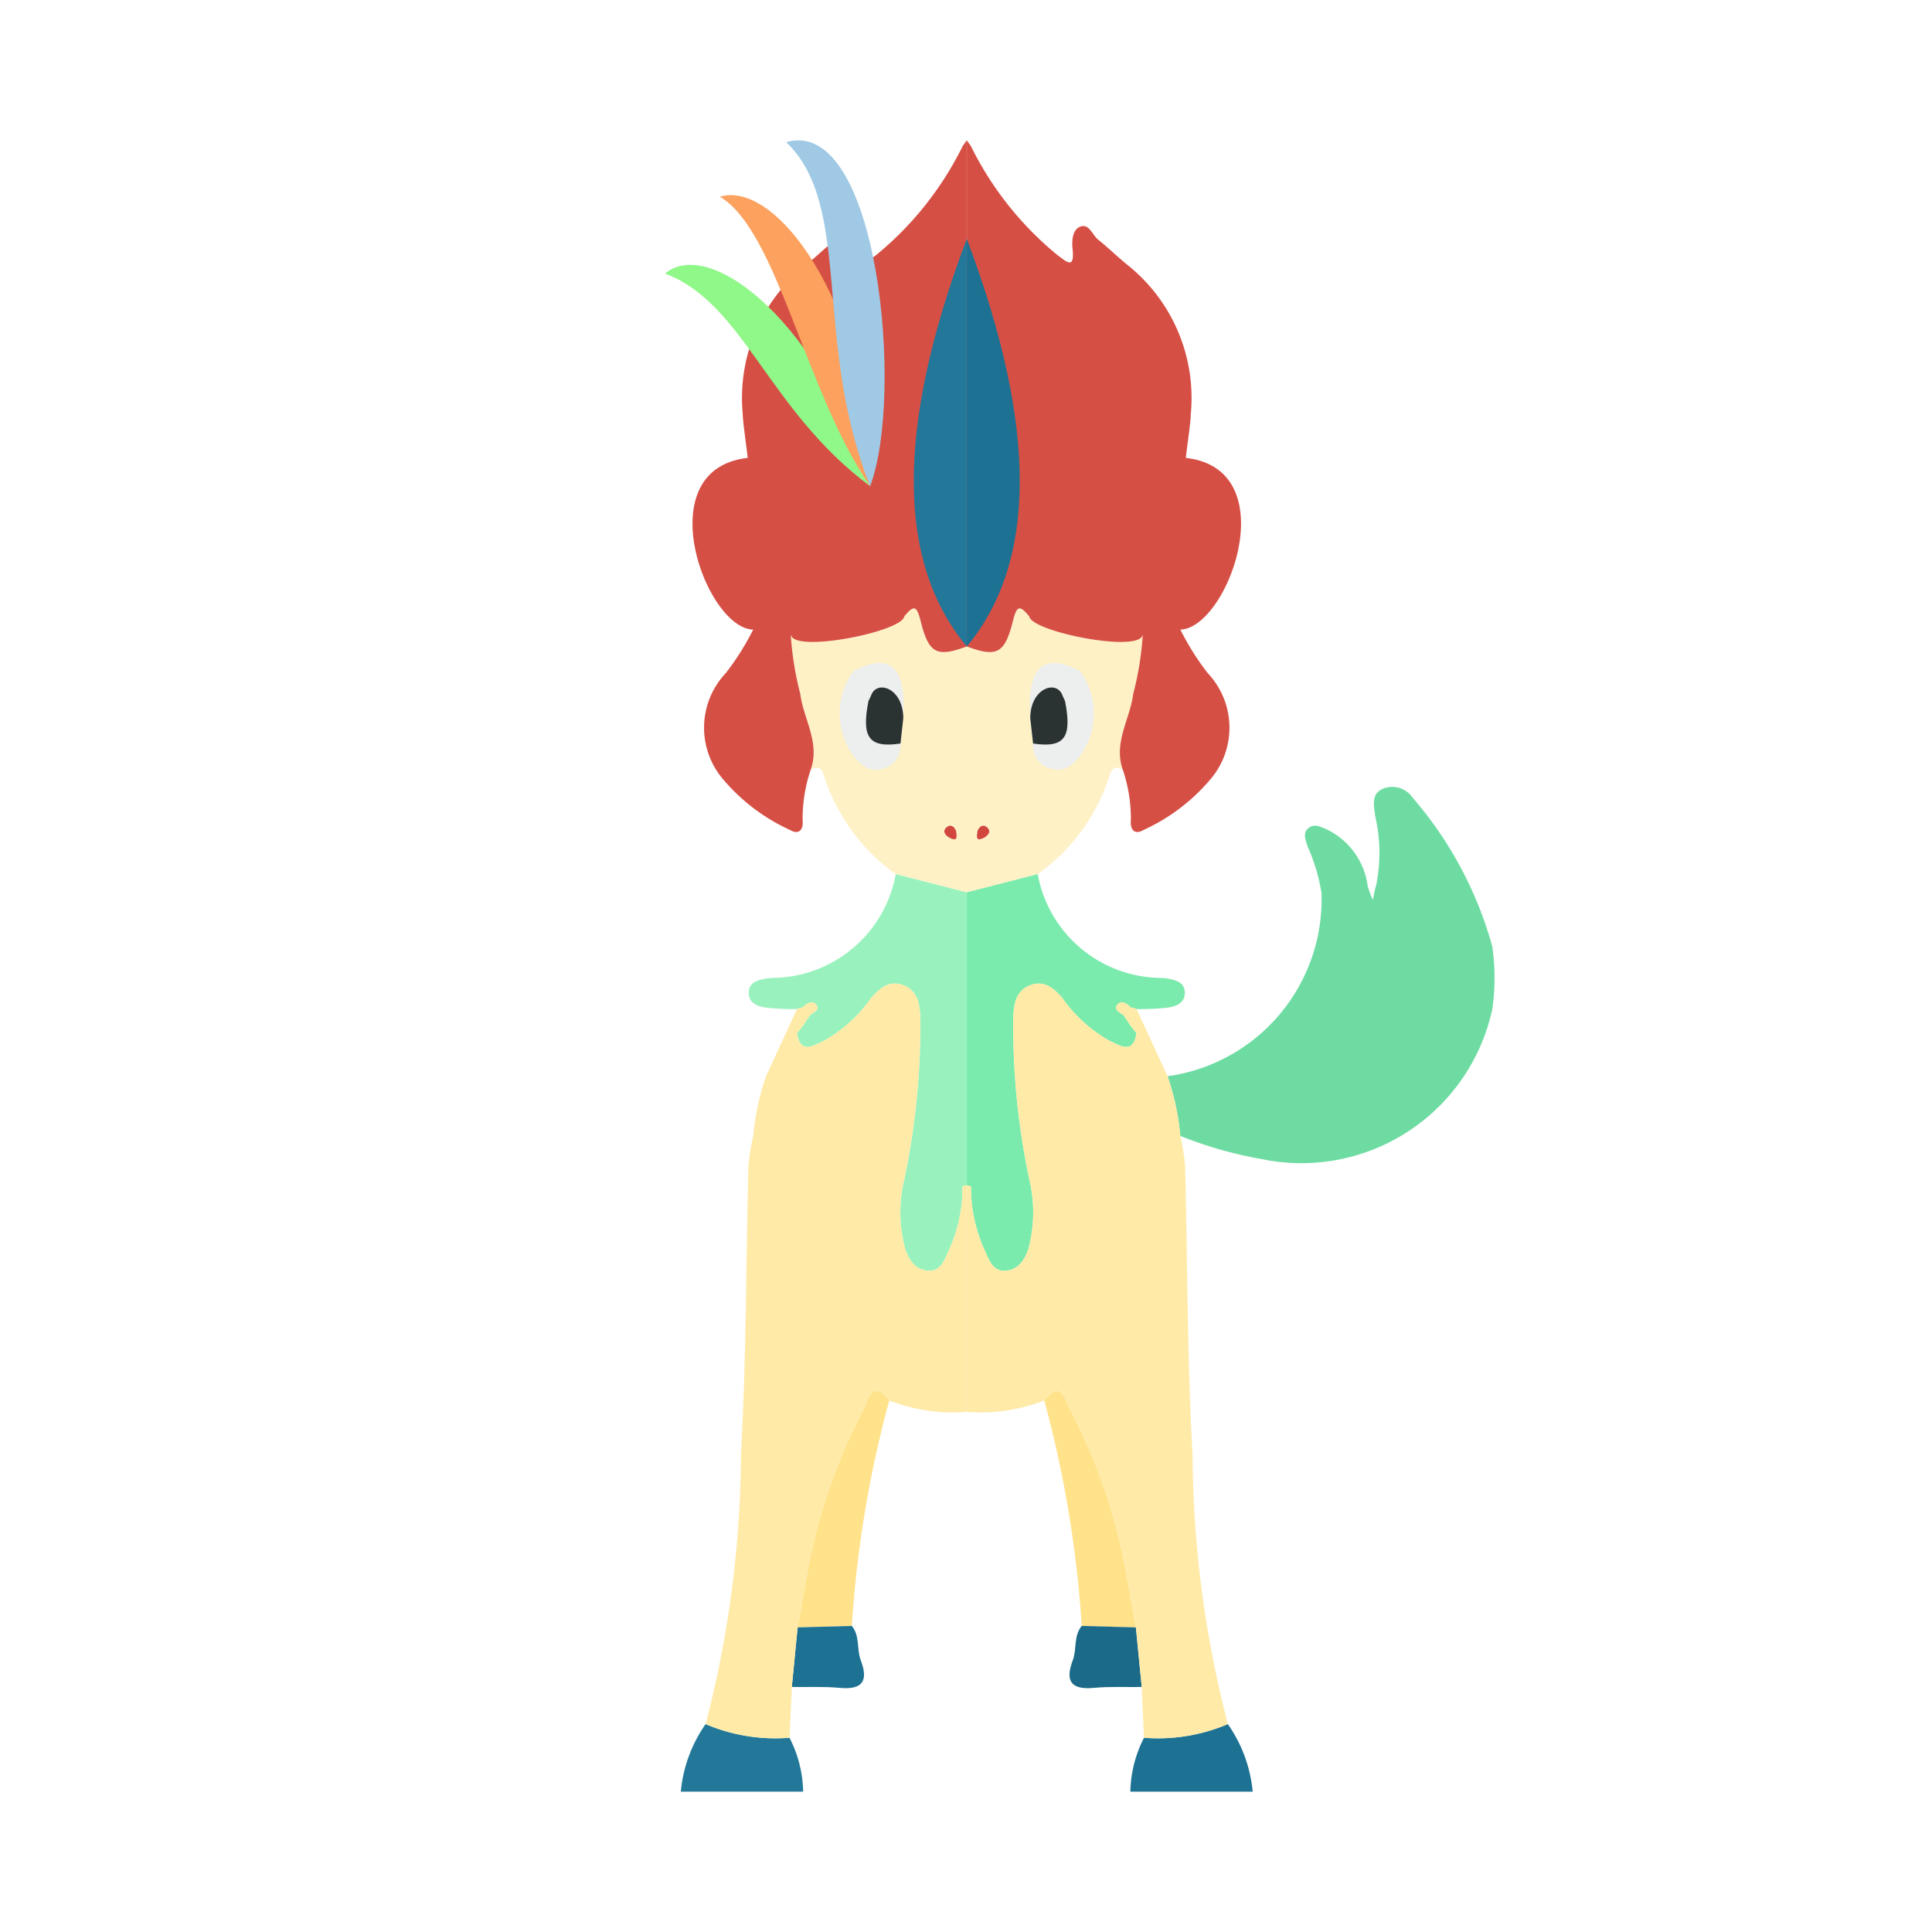 <svg xmlns="http://www.w3.org/2000/svg" width="100%" height="100%" viewBox="-2.72 -2.72 37.44 37.44"><path fill="#1d7293" d="M19.45 30.956A2.377 2.377 0 0019.185 32h2.371a2.724 2.724 0 00-.482-1.309 3.462 3.462 0 01-1.626.265z"/><path fill="#6edca2" d="M26.197 15.615a7.434 7.434 0 00-1.542-2.878.479.479 0 00-.582-.17c-.23.106-.164.339-.144.525a3.145 3.145 0 01.019 1.345c-.03.092-.043.189-.064.283a2.478 2.478 0 01-.099-.264 1.423 1.423 0 00-.793-1.103c-.11-.046-.23-.113-.336-.04-.148.1-.071.25-.034.377a3.529 3.529 0 01.267.896 3.46 3.46 0 01-2.983 3.55 4.907 4.907 0 01.247 1.157 7.916 7.916 0 001.582.45 3.785 3.785 0 004.463-2.9 4.269 4.269 0 000-1.228z"/><path fill="#357093" d="M19.425 9.579l-.006.007v.005l.006-.012z"/><path fill="#fef1c6" d="M19.425 9.58c-.303.305-1.934-.001-2.198-.354-.198-.245-.248-.192-.321.102-.157.625-.317.691-.89.48v4.765l1.374-.353a3.728 3.728 0 001.394-1.914c.043-.143.12-.193.256-.106-.189-.524.138-.981.2-1.472a5.95 5.95 0 00.185-1.149zm-3.078 3.935c-.174.086-.133-.038-.125-.13.03-.084.103-.135.17-.085.106.079.053.16-.045.215z"/><path fill="#e75f3b" d="M19.419 9.591l.006-.007v-.005l-.006.012z"/><path fill="#7aebac" d="M19.881 16.24c-.096-.015-.196-.006-.294-.018a2.45 2.45 0 01-2.197-2.002l-1.374.353v5.678a.319.319 0 01.082.024 2.875 2.875 0 00.274 1.254c.076.176.153.395.398.376.245-.019.37-.213.44-.425a2.723 2.723 0 00.018-1.338 14.493 14.493 0 01-.313-3.157c.013-.271.064-.523.351-.62.264-.088.443.074.606.262a2.785 2.785 0 00.911.823c.188.083.46.28.52-.15l-.104-.13-.147-.218c-.074-.054-.204-.108-.111-.21.07-.08.181-.017.253.063a.322.322 0 01.11.03 5.674 5.674 0 00.589-.026c.154-.022.333-.076.346-.264.016-.232-.179-.276-.358-.305z"/><path fill="#ffe28a" d="M18.017 24.59c-.089-.17-.17-.604-.5-.169a21.939 21.939 0 01.725 4.368l1.05.028c-.075-.42-.143-.842-.226-1.26a11.012 11.012 0 00-1.049-2.967z"/><path fill="#1b6a89" d="M18.242 28.789c-.16.195-.092.45-.173.666-.151.397-.038.576.407.534.308-.028.62-.013.93-.017l-.114-1.155-1.05-.028z"/><path fill="#ffeaa7" d="M20.39 25.466c-.105-1.862-.096-3.73-.144-5.595a4.255 4.255 0 00-.093-.578 4.907 4.907 0 00-.247-1.156l-.601-1.302a.322.322 0 00-.111-.03c-.072-.08-.183-.142-.253-.064-.093.103.037.157.11.21l.148.22.104.128c-.06.431-.332.234-.52.151a2.785 2.785 0 01-.91-.823c-.164-.188-.343-.35-.607-.262-.287.097-.338.349-.35.62a14.493 14.493 0 00.312 3.156 2.723 2.723 0 01-.018 1.338c-.07.213-.195.407-.44.426-.245.019-.322-.2-.399-.376a2.876 2.876 0 01-.274-1.254.319.319 0 00-.08-.024v4.39a3.45 3.45 0 001.5-.22c.33-.435.411-.002.5.17a11.012 11.012 0 011.05 2.966c.082.418.15.84.225 1.26l.113 1.155.044.984a3.462 3.462 0 001.626-.265 21.055 21.055 0 01-.684-5.225z"/><path fill="#b0e29d" d="M19.303 17.3l-.104-.13z"/><path fill="#d1473d" d="M16.392 13.3c-.067-.05-.14.001-.17.086-.008.091-.049.215.125.13.098-.056.151-.137.045-.216z"/><path fill="#edeeee" d="M18.212 10.286c-1.235-.653-.967.909-.912 1.403a.46.46 0 00.396.499c.25.055.402-.12.535-.288a1.399 1.399 0 00-.02-1.614z"/><path fill="#2b3332" d="M17.874 10.771c-.1-.328-.625-.17-.629.424l.055.494c.61.09.76-.113.618-.829-.014-.016-.038-.09-.044-.089z"/><path fill="#d64f45" d="M20.153 9.481c.922-.02 2.055-3.108.108-3.327.003-.08.098-.717.095-.847a3.297 3.297 0 00-1.211-2.88c-.2-.16-.383-.343-.583-.502-.116-.092-.176-.325-.355-.25-.147.062-.158.279-.142.424.043.412-.11.257-.292.125A6.365 6.365 0 0116.094.11L16.016 0v9.808c.573.211.732.145.89-.48.073-.294.123-.347.32-.102.057.301 2.109.703 2.193.366.005-.003.003-.009.009-.012l-.003.004a6.034 6.034 0 01-.185 1.144c-.062.491-.389.948-.2 1.472a2.963 2.963 0 01.155.982c-.018.19.087.277.241.184a3.707 3.707 0 001.282-.962 1.54 1.54 0 00-.034-2.08 5.14 5.14 0 01-.53-.843z"/><path fill="#1d7293" d="M16.016 1.911v7.897c1.337-1.606 1.398-4.191 0-7.897z"/><path fill="#237899" d="M12.58 30.956A2.376 2.376 0 0112.844 32h-2.371a2.724 2.724 0 01.481-1.309 3.462 3.462 0 001.626.265z"/><path fill="#357093" d="M12.605 9.579l.006.007v.005l-.006-.012z"/><path fill="#fef1c6" d="M12.79 10.728c.062.491.389.948.2 1.472.135-.087.213-.037.255.106a3.728 3.728 0 001.394 1.914l1.375.353V9.808c-.573.211-.733.145-.89-.48-.073-.294-.123-.347-.32-.102-.265.353-1.896.659-2.2.353a5.95 5.95 0 00.185 1.149zm2.848 2.572c.067-.05.14.001.17.086.008.091.049.215-.126.13-.097-.056-.15-.137-.044-.216z"/><path fill="#e75f3b" d="M12.611 9.591l-.006-.007v-.005l.006.012z"/><path fill="#99f2bd" d="M12.148 16.24c.097-.015.197-.006.294-.018a2.45 2.45 0 002.197-2.002l1.375.353v5.678a.319.319 0 00-.082.024 2.875 2.875 0 01-.274 1.254c-.076.176-.154.395-.398.376-.245-.019-.37-.213-.44-.425a2.723 2.723 0 01-.018-1.338 14.493 14.493 0 00.312-3.157c-.013-.271-.063-.523-.35-.62-.264-.088-.443.074-.607.262a2.785 2.785 0 01-.91.823c-.189.083-.46.28-.52-.15l.103-.13.148-.218c.074-.054.204-.108.111-.21-.07-.08-.182-.017-.253.063a.322.322 0 00-.11.03 5.674 5.674 0 01-.589-.026c-.154-.022-.333-.076-.346-.264-.016-.232.179-.276.357-.305z"/><path fill="#ffe28a" d="M14.012 24.59c.09-.17.172-.604.5-.169a21.939 21.939 0 00-.724 4.368l-1.05.028c.074-.42.143-.842.225-1.26a11.012 11.012 0 011.05-2.967z"/><path fill="#1d7293" d="M13.788 28.789c.16.195.091.45.173.666.151.397.037.576-.407.534-.308-.028-.62-.013-.93-.017l.113-1.155 1.05-.028z"/><path fill="#ffeaa7" d="M11.639 25.466c.105-1.862.097-3.73.145-5.595a4.255 4.255 0 01.093-.578 4.907 4.907 0 01.247-1.156l.601-1.302a.322.322 0 01.11-.03c.072-.08.183-.142.254-.064.093.103-.037.157-.11.21l-.149.22-.103.128c.06.431.331.234.52.151a2.785 2.785 0 00.91-.823c.164-.188.343-.35.607-.262.287.097.337.349.35.62a14.493 14.493 0 01-.312 3.156 2.723 2.723 0 00.018 1.338c.07.213.195.407.44.426.244.019.322-.2.398-.376a2.876 2.876 0 00.274-1.254.318.318 0 01.082-.024v4.39a3.45 3.45 0 01-1.501-.22c-.33-.435-.412-.002-.5.17a11.012 11.012 0 00-1.05 2.966c-.082.418-.15.84-.226 1.26l-.112 1.155-.045.984a3.462 3.462 0 01-1.626-.265 21.055 21.055 0 00.685-5.225z"/><path fill="#b0e29d" d="M12.727 17.3l.103-.13z"/><path fill="#d1473d" d="M15.638 13.3c.067-.05.14.001.17.086.008.091.049.215-.126.13-.097-.056-.15-.137-.044-.216z"/><path fill="#edeeee" d="M13.818 10.286c1.235-.653.966.909.912 1.403a.46.46 0 01-.396.499c-.25.055-.402-.12-.535-.288a1.399 1.399 0 01.019-1.614z"/><path fill="#2b3332" d="M14.156 10.771c.1-.328.624-.17.629.424l-.055.494c-.61.09-.761-.113-.619-.829.015-.016.04-.09.045-.089z"/><path fill="#d64f45" d="M11.876 9.481c-.922-.02-2.054-3.108-.107-3.327-.003-.08-.098-.717-.095-.847a3.297 3.297 0 011.21-2.88c.201-.16.384-.342.584-.502.115-.092.175-.325.354-.25.148.062.159.279.143.424-.043.412.11.257.292.125A6.365 6.365 0 0015.936.11l.078-.11v9.808c-.573.211-.733.145-.89-.48-.073-.294-.123-.347-.32-.102-.057.301-2.11.703-2.193.366-.006-.003-.004-.009-.009-.012l.003.004a6.034 6.034 0 00.184 1.144c.063.491.39.948.2 1.472a2.964 2.964 0 00-.155.982c.019.19-.086.277-.24.184a3.707 3.707 0 01-1.282-.962 1.54 1.54 0 01.033-2.08 5.14 5.14 0 00.531-.843z"/><path fill="#237899" d="M16.014 1.911v7.897c-1.338-1.606-1.399-4.191 0-7.897z"/><path fill="#8ff888" d="M10.166 2.58c1.536.58 1.988 2.644 3.976 4.122-.903-3.076-3.077-4.866-3.976-4.121z"/><path fill="#fca15e" d="M11.23 1.092c1.117.655 1.657 3.789 2.912 5.61.093-3.166-1.713-5.963-2.911-5.61z"/><path fill="#9fc9e4" d="M14.142 6.702c.665-1.752.16-7.187-1.626-6.667 1.301 1.247.505 3.847 1.626 6.667z"/></svg>